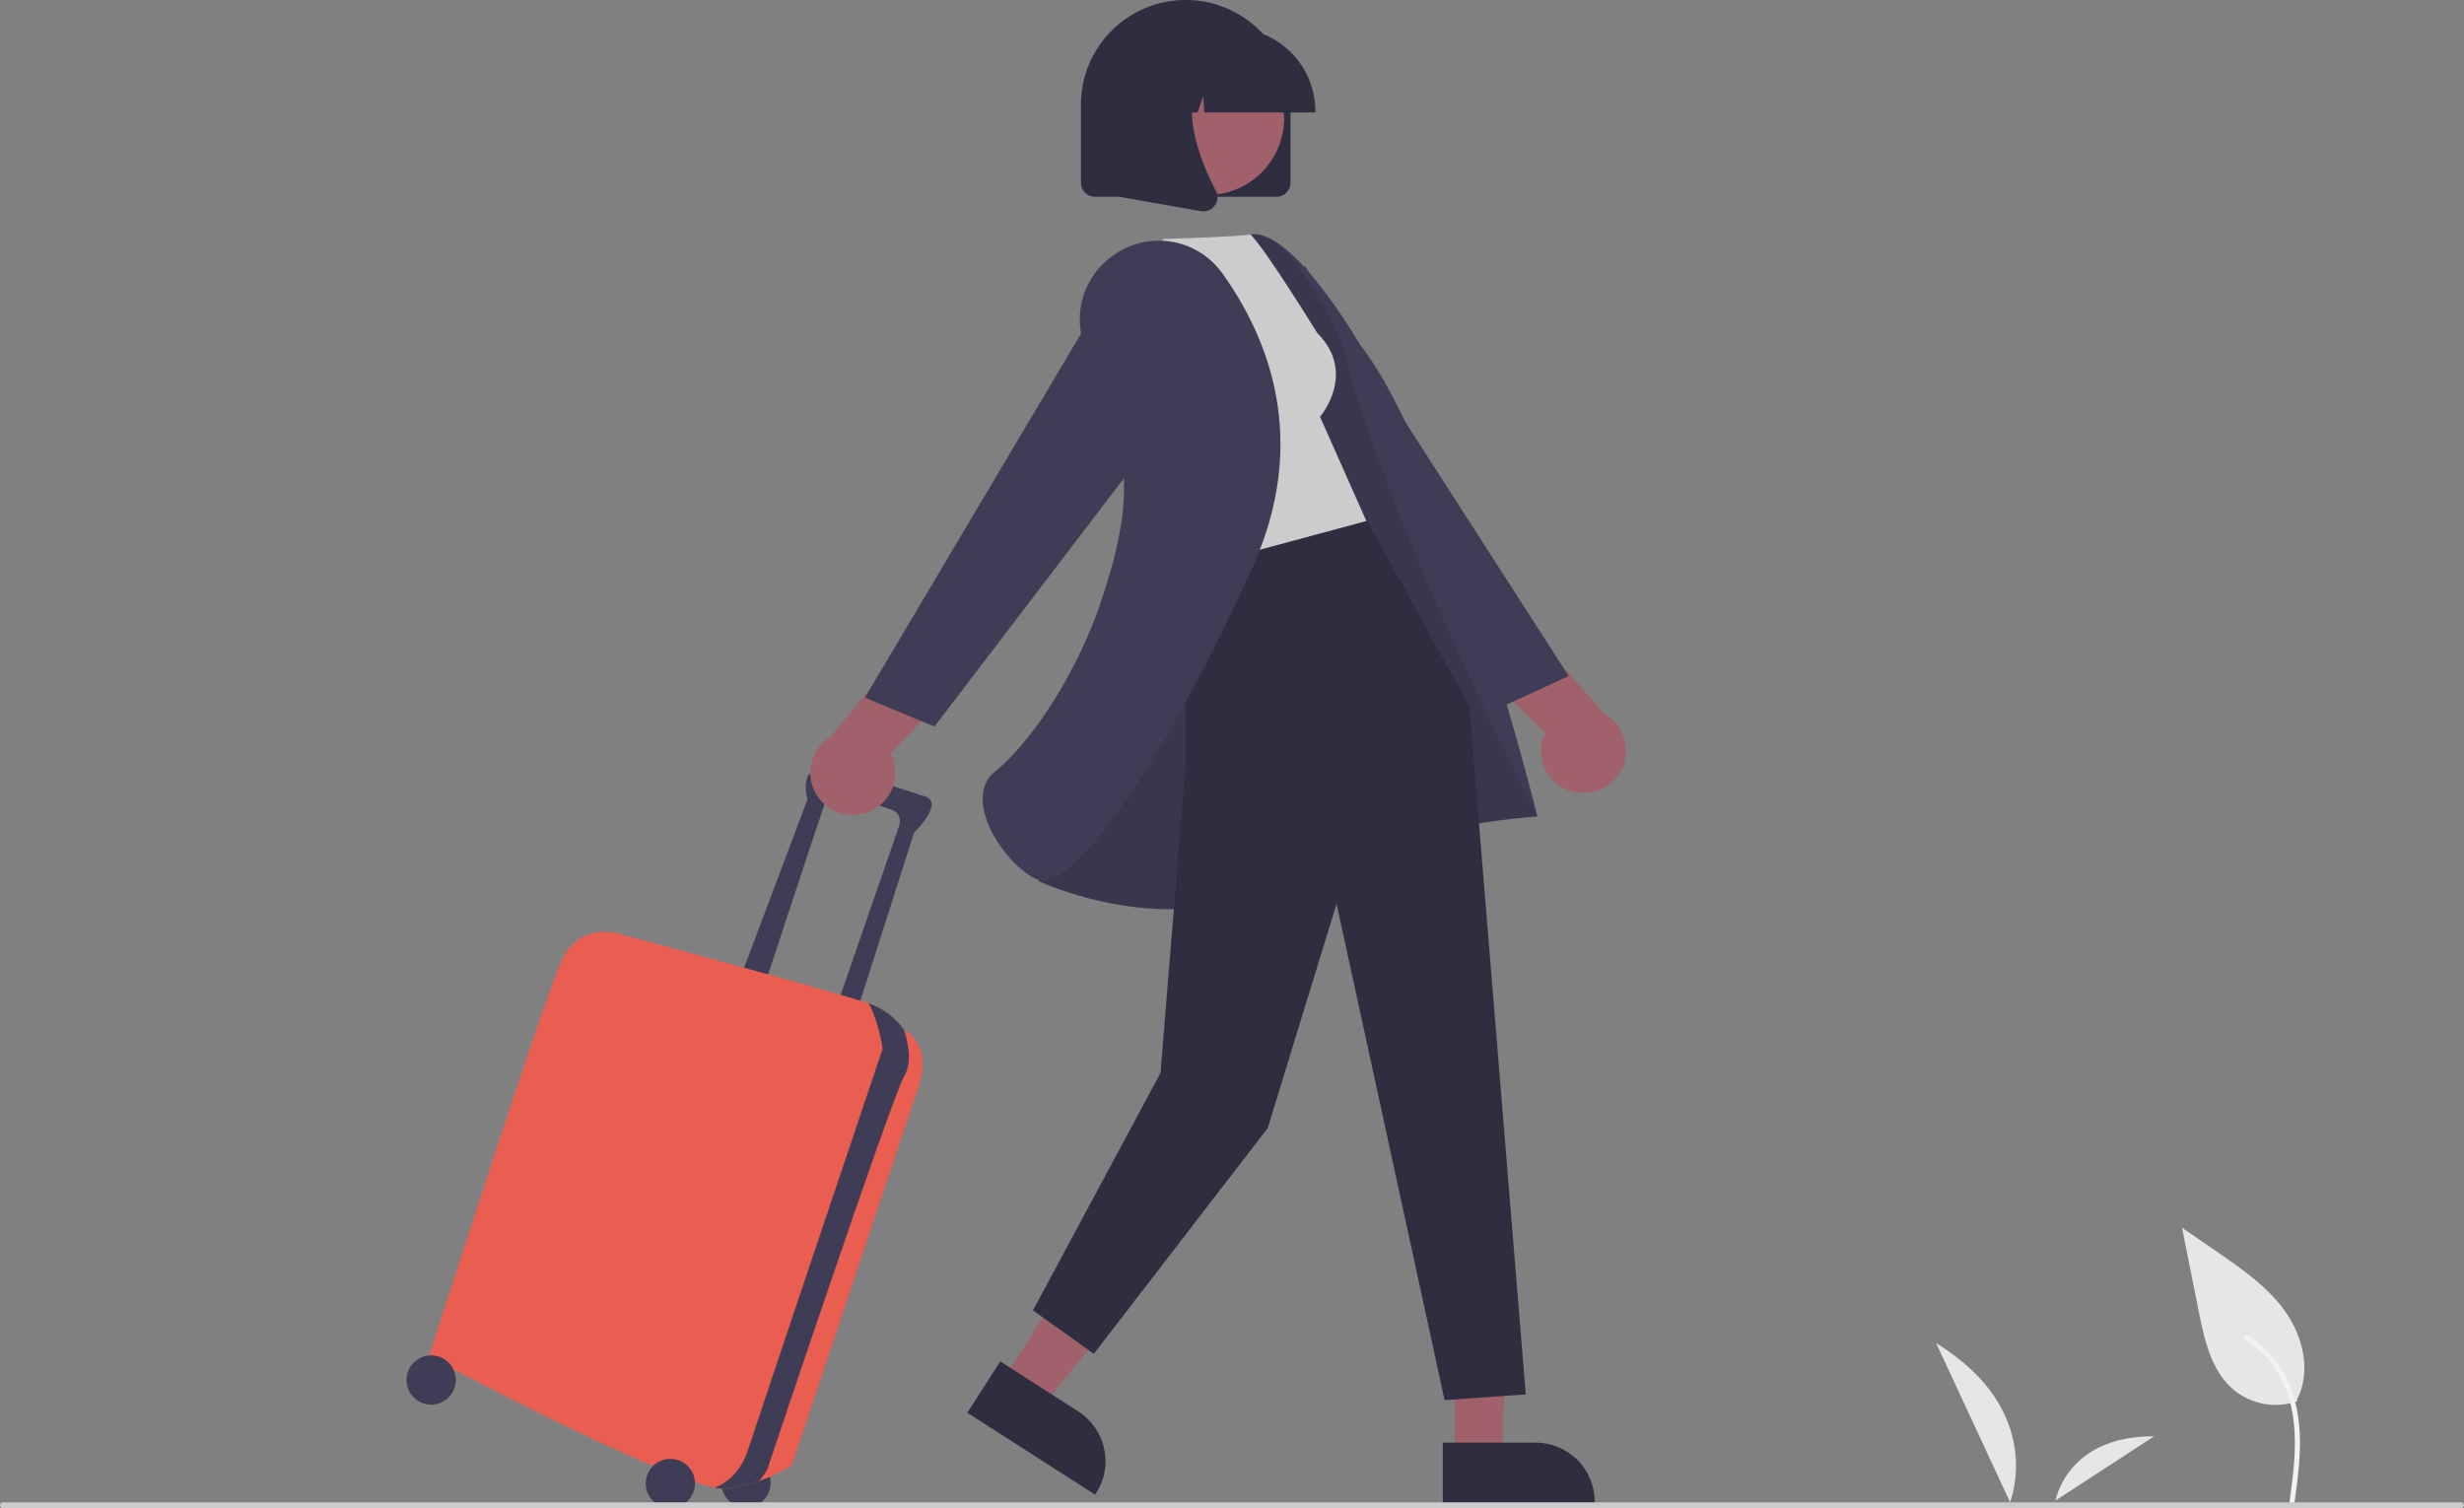 <svg width="415" height="254" viewBox="0 0 415 254" fill="none" xmlns="http://www.w3.org/2000/svg">
<rect x="0" y="0" width="415" height="254" fill="#808080" stroke="none"/>
<g clip-path="url(#clip0)">
<path d="M264.788 133.308C266.475 133.776 268.276 133.61 269.849 132.84C271.422 132.071 272.657 130.752 273.322 129.134C273.986 127.515 274.033 125.71 273.453 124.059C272.874 122.408 271.708 121.027 270.178 120.177L254.993 102.971L242.15 105.742L260.214 123.414C259.77 124.354 259.537 125.379 259.533 126.418C259.528 127.457 259.752 128.484 260.188 129.428C260.624 130.371 261.262 131.207 262.057 131.878C262.852 132.548 263.784 133.036 264.788 133.308L264.788 133.308Z" fill="#A0616A"/>
<path d="M214.831 71.707L252.677 119.157L264.213 113.867L219.73 44.693L214.831 71.707Z" fill="#3F3D56"/>
<path d="M386.884 235.701C389.256 231.105 387.967 225.306 385.015 221.059C382.062 216.811 377.703 213.785 373.439 210.852L367.511 206.774L370.342 220.971C371.298 225.772 372.476 230.955 376.23 234.101C377.703 235.308 379.463 236.116 381.34 236.446C383.217 236.776 385.147 236.618 386.945 235.987" fill="#E6E6E6"/>
<path d="M386.436 253.175C386.406 253.283 386.333 253.375 386.235 253.431C386.137 253.487 386.021 253.501 385.912 253.472C385.805 253.439 385.714 253.367 385.659 253.269C385.603 253.172 385.587 253.057 385.614 252.948C385.944 250.544 386.272 248.138 386.427 245.716C386.685 241.711 386.446 237.6 384.962 233.83C383.618 230.439 381.231 227.562 378.145 225.614C377.682 225.322 378.11 224.586 378.575 224.879C380.359 226.002 381.933 227.426 383.226 229.089C385.664 232.228 386.86 236.055 387.234 239.974C387.655 244.387 387.038 248.809 386.438 253.175L386.436 253.175Z" fill="#F2F2F2"/>
<path d="M326.094 226.211C344.773 237.692 338.546 253.001 338.546 253.001L326.094 226.211Z" fill="#E6E6E6"/>
<path d="M362.804 241.905C348.103 241.811 346.204 252.722 346.204 252.722L362.804 241.905Z" fill="#E6E6E6"/>
<path d="M125.639 253.906C127.932 253.906 129.79 252.049 129.79 249.759C129.79 247.47 127.932 245.613 125.639 245.613C123.347 245.613 121.488 247.47 121.488 249.759C121.488 252.049 123.347 253.906 125.639 253.906Z" fill="#3F3D56"/>
<path d="M128.658 166.272C128.658 166.272 138.469 136.496 139.224 134.423C139.979 132.349 147.903 135.742 149.979 136.307C152.054 136.872 151.488 138.946 151.488 138.946L140.922 169.476L144.13 170.984L153.941 140.265C159.601 134.423 155.45 134.046 155.45 134.046C155.45 134.046 143.375 129.899 138.847 129.523C134.318 129.146 136.016 134.611 136.016 134.611L125.073 163.634L128.658 166.272Z" fill="#3F3D56"/>
<path d="M152.243 173.433L152.241 173.431C150.849 171.437 148.872 169.924 146.582 169.099C146.501 169.069 146.407 169.035 146.299 168.997C141.101 167.182 104.884 157.414 104.884 157.414C104.884 157.414 97.715 154.776 94.507 161.937C91.3 169.099 72.243 228.464 72.243 228.464C72.243 228.464 109.515 248.373 120.381 250.54C121.051 250.701 121.744 250.756 122.431 250.702C124.278 250.446 126.096 250.013 127.86 249.407C129.81 248.772 131.665 247.877 133.375 246.744L154.507 183.61C154.507 183.61 157.526 176.637 152.243 173.433Z" fill="#E95E51"/>
<path d="M152.243 173.433L152.241 173.432C150.849 171.438 148.872 169.924 146.582 169.099C146.501 169.069 146.407 169.035 146.299 168.997C148.009 171.99 148.658 176.637 148.658 176.637C148.658 176.637 127.903 238.264 126.016 244.106C124.579 248.559 121.679 250.072 120.381 250.54C121.051 250.701 121.744 250.756 122.431 250.702C124.278 250.446 126.096 250.013 127.86 249.407C128.375 248.817 128.832 248.177 129.224 247.498C129.224 247.498 150.356 184.364 152.243 181.349C154.13 178.333 152.243 173.433 152.243 173.433Z" fill="#3F3D56"/>
<path d="M112.903 254C115.196 254 117.054 252.144 117.054 249.854C117.054 247.564 115.196 245.708 112.903 245.708C110.611 245.708 108.752 247.564 108.752 249.854C108.752 252.144 110.611 254 112.903 254Z" fill="#3F3D56"/>
<path d="M72.62 236.568C74.913 236.568 76.771 234.711 76.771 232.422C76.771 230.132 74.913 228.275 72.62 228.275C70.328 228.275 68.469 230.132 68.469 232.422C68.469 234.711 70.328 236.568 72.62 236.568Z" fill="#3F3D56"/>
<path d="M145.787 136.946C144.117 137.474 142.312 137.372 140.712 136.659C139.113 135.946 137.831 134.672 137.11 133.078C136.388 131.484 136.277 129.681 136.797 128.011C137.317 126.341 138.433 124.919 139.932 124.015L154.493 106.279L167.427 108.592L150.005 126.896C150.483 127.819 150.751 128.835 150.793 129.874C150.834 130.912 150.647 131.946 150.245 132.904C149.843 133.863 149.235 134.721 148.465 135.419C147.695 136.118 146.78 136.639 145.787 136.946L145.787 136.946Z" fill="#A0616A"/>
<path d="M245.029 214.987L254.048 214.846L252.963 245.552H245.03L245.029 214.987Z" fill="#A0616A"/>
<path d="M243.006 242.965L258.63 242.965H258.631C261.272 242.965 263.804 244.013 265.671 245.878C267.539 247.743 268.588 250.272 268.588 252.91V253.233L243.007 253.234L243.006 242.965Z" fill="#2F2E41"/>
<path d="M185.309 206.843L195.162 213.161L175.453 236.845L168.777 232.563L185.309 206.843Z" fill="#A0616A"/>
<path d="M168.474 229.294L181.621 237.725L181.622 237.725C183.844 239.151 185.408 241.399 185.971 243.976C186.533 246.553 186.048 249.248 184.621 251.467L184.446 251.739L162.92 237.935L168.474 229.294Z" fill="#2F2E41"/>
<path d="M181.799 113.078C181.799 113.078 203.691 40.451 210.727 39.469C217.762 38.488 229.098 58.105 229.098 58.105C243.796 76.835 258.951 137.507 258.951 137.507C258.951 137.507 233.686 139.086 215.218 148.901C196.75 158.715 174.954 148.404 174.954 148.404L181.799 113.078Z" fill="#3F3D56"/>
<path opacity="0.1" d="M181.799 113.079C181.799 113.079 203.691 40.451 210.727 39.47C217.762 38.488 226.219 58.304 226.219 58.304C233.543 88.54 258.951 137.508 258.951 137.508C258.951 137.508 233.686 139.087 215.218 148.902C196.75 158.716 174.954 148.405 174.954 148.405L181.799 113.079Z" fill="black"/>
<path d="M199.76 91.349V127.844L195.46 180.709L173.978 220.698L184.231 228.013L213.525 189.975L225.111 152.205L243.307 235.816L256.978 234.84L247.484 118.916L229.467 86.286L199.76 91.349Z" fill="#2F2E41"/>
<path d="M221.833 56.05C228.668 62.878 222.321 70.193 222.321 70.193L230.133 87.749L199.374 96.039L188.625 48.063L195.948 40.261C210.596 39.773 210.603 39.47 210.603 39.47C213.17 41.978 221.833 56.05 221.833 56.05Z" fill="#CCCCCC"/>
<path d="M187.216 43.218C184.674 45.086 182.89 47.806 182.193 50.881C181.495 53.956 181.931 57.179 183.419 59.959C186.943 66.678 190.734 77.086 188.779 88.512C185.242 109.19 173.904 124.901 167.589 129.946C165.39 131.703 165.313 134.26 165.636 136.097C166.538 141.227 171.518 147.049 174.962 148.217C175.194 148.293 175.437 148.332 175.682 148.329C181.278 148.331 195.043 130.529 210.862 95.754C220.713 74.096 213.563 56.73 205.83 45.976C204.815 44.569 203.531 43.377 202.051 42.469C200.572 41.562 198.927 40.956 197.211 40.688C195.496 40.42 193.744 40.494 192.057 40.907C190.371 41.32 188.783 42.063 187.386 43.093L187.216 43.218Z" fill="#3F3D56"/>
<path d="M201.807 64.155L157.386 122.373L145.668 117.496L187.656 46.784L201.807 64.155Z" fill="#3F3D56"/>
<path d="M214.984 33.149H184.43C183.802 33.148 183.199 32.899 182.755 32.455C182.311 32.011 182.061 31.409 182.06 30.781V17.627C182.059 15.312 182.514 13.018 183.401 10.879C184.287 8.739 185.587 6.795 187.225 5.157C188.864 3.519 190.81 2.22 192.952 1.334C195.093 0.447 197.389 -0.009 199.707 -0.009C202.025 -0.009 204.321 0.447 206.462 1.334C208.604 2.22 210.55 3.519 212.189 5.157C213.828 6.795 215.127 8.739 216.014 10.879C216.9 13.018 217.355 15.312 217.354 17.627V30.781C217.354 31.409 217.104 32.011 216.659 32.455C216.215 32.899 215.612 33.148 214.984 33.149Z" fill="#2F2E41"/>
<path d="M214.686 26.119C218.114 19.856 215.809 12.004 209.539 8.58C203.269 5.157 195.408 7.458 191.981 13.721C188.553 19.984 190.857 27.836 197.127 31.259C203.397 34.683 211.259 32.381 214.686 26.119Z" fill="#A0616A"/>
<path d="M221.529 18.942H202.846L202.655 16.263L201.697 18.942H198.82L198.441 13.632L196.542 18.942H190.976V18.679C190.98 14.982 192.452 11.438 195.069 8.824C197.686 6.21 201.234 4.74 204.935 4.735H207.569C211.27 4.74 214.819 6.21 217.436 8.824C220.053 11.438 221.525 14.982 221.529 18.679V18.942Z" fill="#2F2E41"/>
<path d="M202.694 35.604C202.553 35.604 202.413 35.592 202.274 35.567L188.594 33.156V10.573H203.653L203.28 11.007C198.093 17.05 202.001 26.849 204.792 32.151C204.998 32.54 205.09 32.978 205.057 33.416C205.024 33.855 204.868 34.275 204.607 34.628C204.388 34.93 204.1 35.176 203.768 35.346C203.435 35.516 203.067 35.604 202.694 35.604Z" fill="#2F2E41"/>
<path d="M0 253.512C0 253.383 0.051 253.259 0.143 253.167C0.235 253.076 0.359 253.024 0.488 253.024H414.512C414.641 253.024 414.765 253.076 414.857 253.167C414.949 253.259 415 253.383 415 253.512C415 253.641 414.949 253.765 414.857 253.857C414.765 253.948 414.641 254 414.512 254H0.488C0.359 254 0.235 253.948 0.143 253.857C0.051 253.765 0 253.641 0 253.512Z" fill="#CBCBCB"/>
</g>
<defs>
<clipPath id="clip0">
<rect width="415" height="254" fill="white"/>
</clipPath>
</defs>
</svg>
